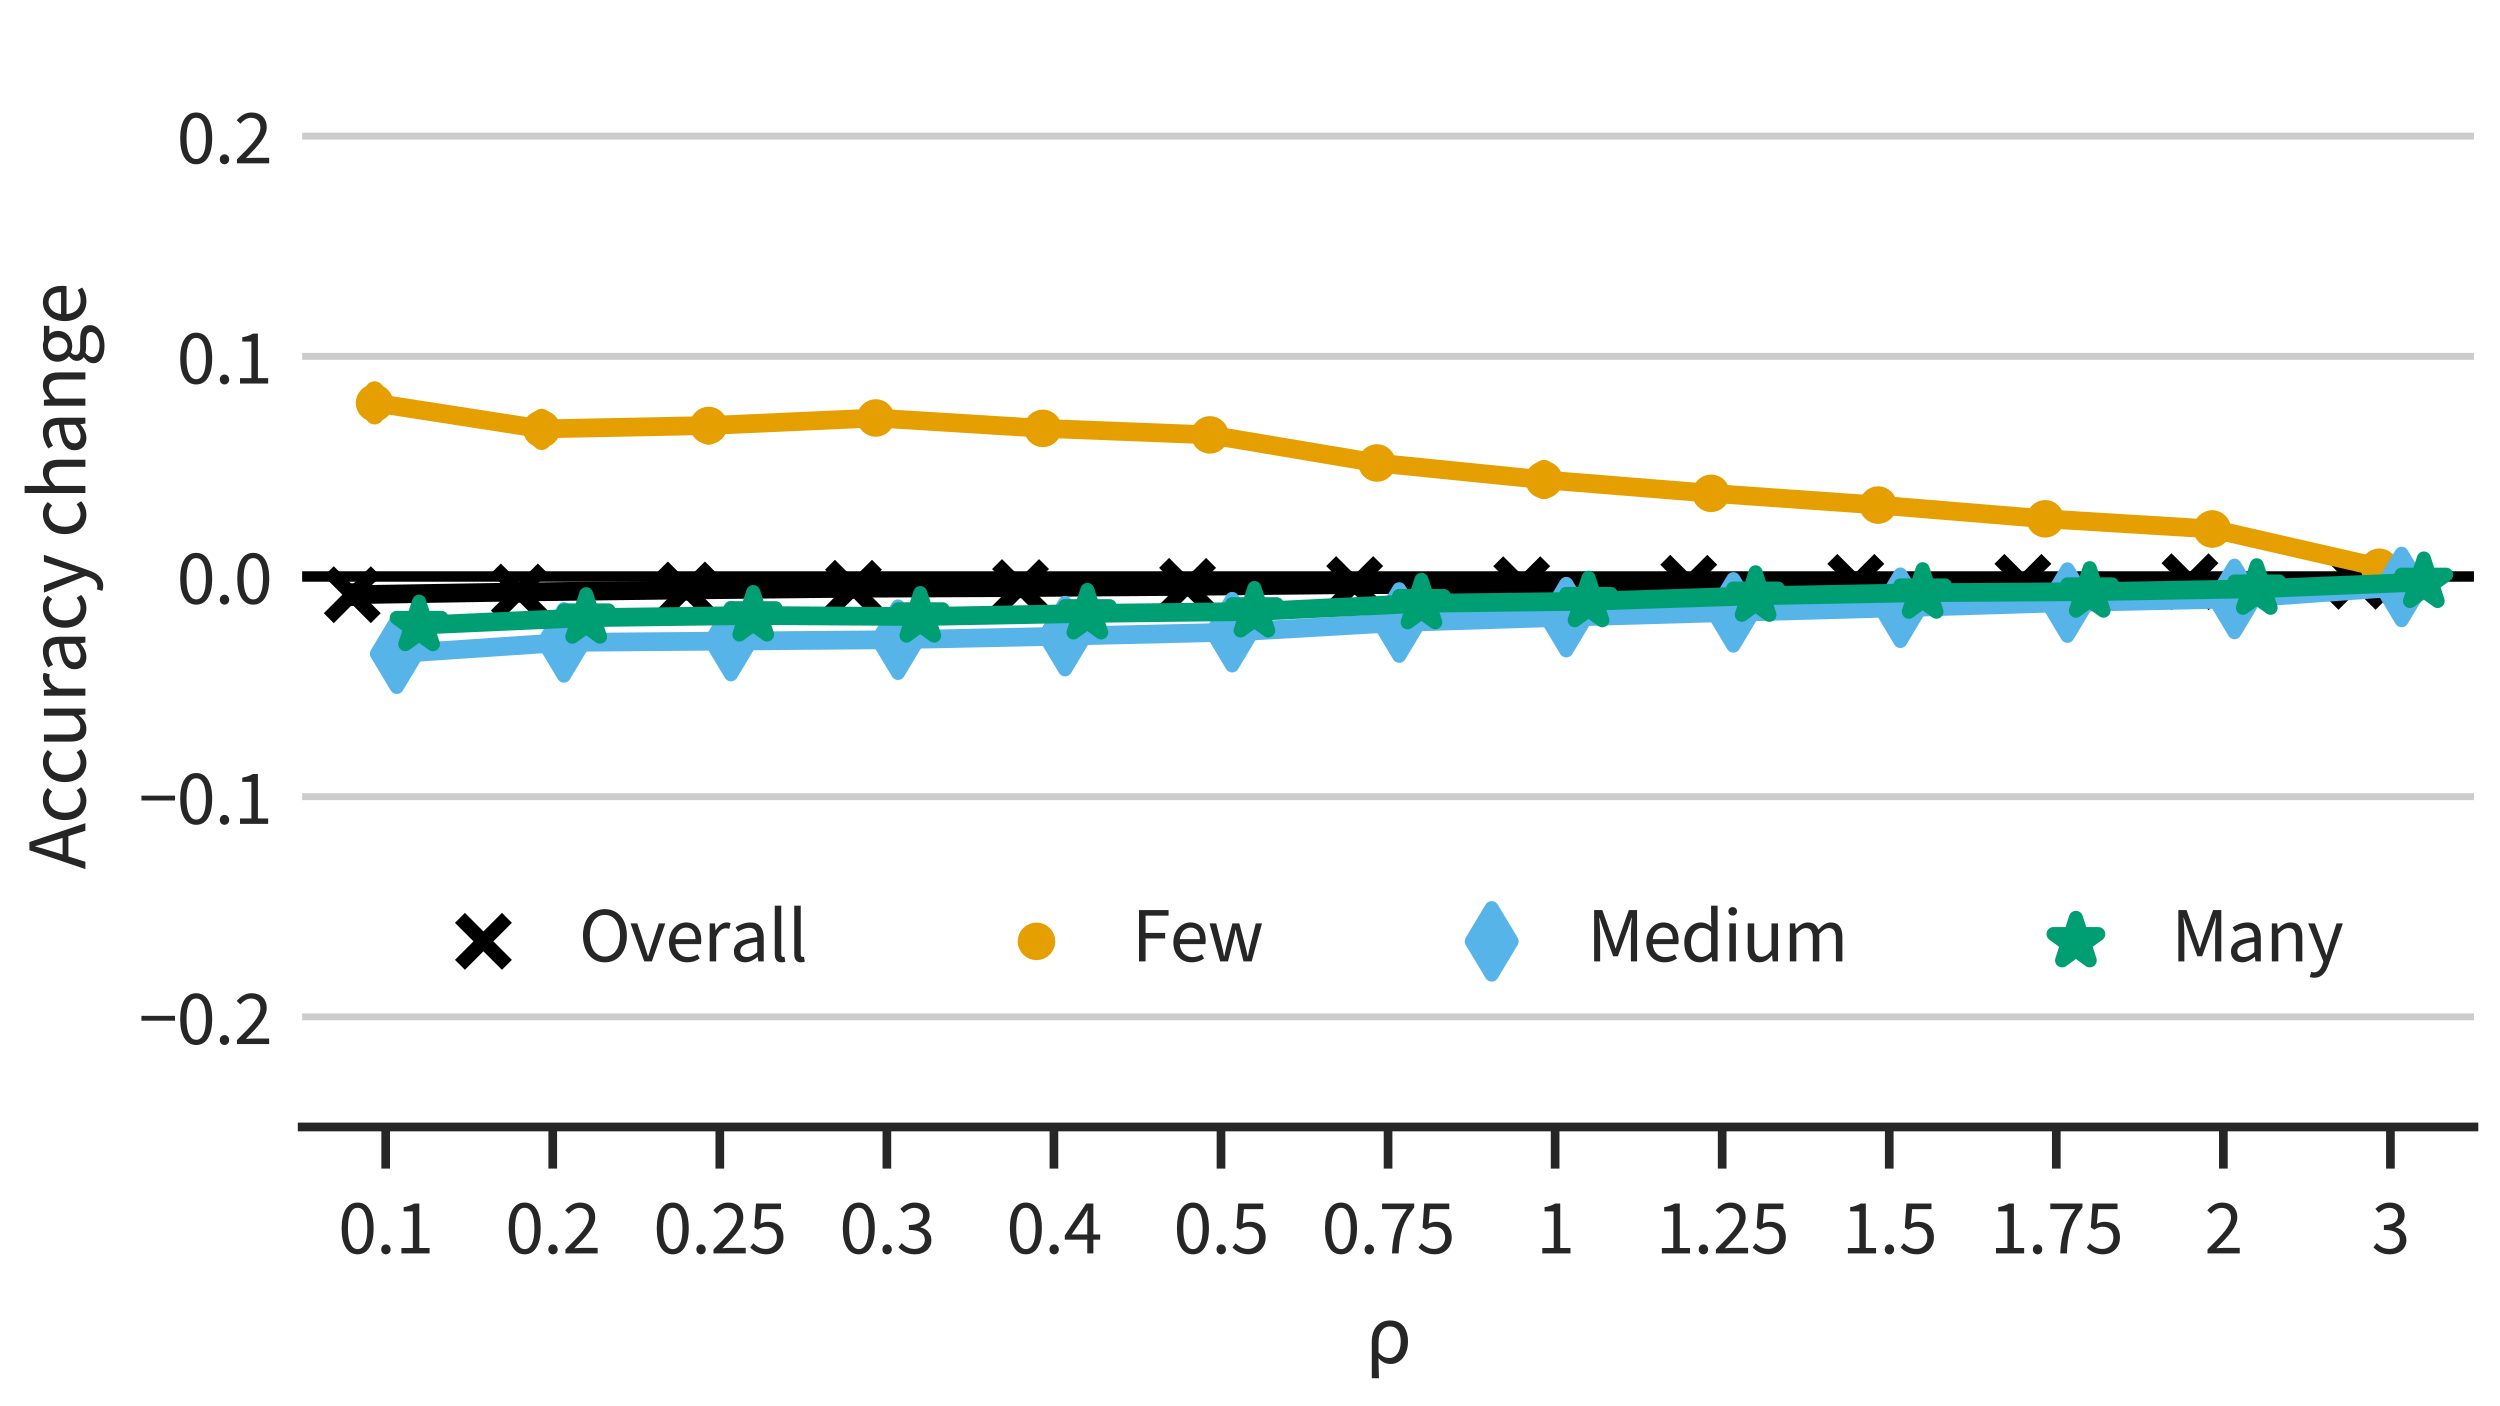 <?xml version="1.0" encoding="utf-8" standalone="no"?>
<!DOCTYPE svg PUBLIC "-//W3C//DTD SVG 1.1//EN"
  "http://www.w3.org/Graphics/SVG/1.1/DTD/svg11.dtd">
<svg xmlns:xlink="http://www.w3.org/1999/xlink" width="288pt" height="162pt" viewBox="0 0 288 162" xmlns="http://www.w3.org/2000/svg" version="1.1">
 <defs>
  <style type="text/css">*{stroke-linejoin: round; stroke-linecap: butt}</style>
 </defs>
 <g id="figure_1">
  <g id="patch_1">
   <path d="M 0 162
L 288 162
L 288 0
L 0 0
z
" style="fill: #ffffff"/>
  </g>
  <g id="axes_1">
   <g id="patch_2">
    <path d="M 34.808 129.826
L 285 129.826
L 285 3
L 34.808 3
z
" style="fill: #ffffff"/>
   </g>
   <g id="matplotlib.axis_1">
    <g id="xtick_1">
     <g id="line2d_1">
      <defs>
       <path id="mb8596f6234" d="M 0 0
L 0 4.8
" style="stroke: #262626"/>
      </defs>
      <g>
       <use xlink:href="#mb8596f6234" x="44.431" y="129.826" style="fill: #262626; stroke: #262626"/>
      </g>
     </g>
     <g id="text_1">
      <!-- 0.1 -->
      <g style="fill: #262626" transform="translate(38.957 144.392) scale(0.088 -0.088)">
       <defs>
        <path id="SourceSansPro-Regular-30" d="M 1594 -77
C 2406 -77 2899 685 2899 2054
C 2899 3424 2406 4160 1594 4160
C 774 4160 282 3424 282 2054
C 282 685 774 -77 1594 -77
z
M 1594 352
C 1120 352 800 858 800 2054
C 800 3251 1120 3731 1594 3731
C 2067 3731 2387 3251 2387 2054
C 2387 858 2067 352 1594 352
z
" transform="scale(0.016)"/>
        <path id="SourceSansPro-Regular-2e" d="M 800 -77
C 1011 -77 1184 90 1184 326
C 1184 570 1011 736 800 736
C 589 736 416 570 416 326
C 416 90 589 -77 800 -77
z
" transform="scale(0.016)"/>
        <path id="SourceSansPro-Regular-31" d="M 506 0
L 2810 0
L 2810 442
L 1971 442
L 1971 4083
L 1562 4083
C 1338 3949 1069 3846 691 3782
L 691 3437
L 1440 3437
L 1440 442
L 506 442
L 506 0
z
" transform="scale(0.016)"/>
       </defs>
       <use xlink:href="#SourceSansPro-Regular-30"/>
       <use xlink:href="#SourceSansPro-Regular-2e" x="49.7"/>
       <use xlink:href="#SourceSansPro-Regular-31" x="74.7"/>
      </g>
     </g>
    </g>
    <g id="xtick_2">
     <g id="line2d_2">
      <g>
       <use xlink:href="#mb8596f6234" x="63.677" y="129.826" style="fill: #262626; stroke: #262626"/>
      </g>
     </g>
     <g id="text_2">
      <!-- 0.2 -->
      <g style="fill: #262626" transform="translate(58.203 144.392) scale(0.088 -0.088)">
       <defs>
        <path id="SourceSansPro-Regular-32" d="M 256 0
L 2893 0
L 2893 454
L 1670 454
C 1459 454 1210 442 986 422
C 1978 1434 2694 2170 2694 2963
C 2694 3680 2221 4160 1466 4160
C 941 4160 576 3910 237 3526
L 538 3238
C 768 3507 1062 3725 1402 3725
C 1920 3725 2176 3398 2176 2931
C 2176 2272 1472 1517 256 326
L 256 0
z
" transform="scale(0.016)"/>
       </defs>
       <use xlink:href="#SourceSansPro-Regular-30"/>
       <use xlink:href="#SourceSansPro-Regular-2e" x="49.7"/>
       <use xlink:href="#SourceSansPro-Regular-32" x="74.7"/>
      </g>
     </g>
    </g>
    <g id="xtick_3">
     <g id="line2d_3">
      <g>
       <use xlink:href="#mb8596f6234" x="82.922" y="129.826" style="fill: #262626; stroke: #262626"/>
      </g>
     </g>
     <g id="text_3">
      <!-- 0.25 -->
      <g style="fill: #262626" transform="translate(75.261 144.392) scale(0.088 -0.088)">
       <defs>
        <path id="SourceSansPro-Regular-35" d="M 1498 -77
C 2208 -77 2874 422 2874 1306
C 2874 2189 2304 2586 1613 2586
C 1363 2586 1178 2522 986 2419
L 1094 3622
L 2675 3622
L 2675 4083
L 627 4083
L 493 2118
L 774 1939
C 1018 2099 1190 2182 1472 2182
C 1997 2182 2336 1856 2336 1293
C 2336 723 1946 365 1446 365
C 966 365 659 589 416 832
L 160 480
C 442 198 845 -77 1498 -77
z
" transform="scale(0.016)"/>
       </defs>
       <use xlink:href="#SourceSansPro-Regular-30"/>
       <use xlink:href="#SourceSansPro-Regular-2e" x="49.7"/>
       <use xlink:href="#SourceSansPro-Regular-32" x="74.7"/>
       <use xlink:href="#SourceSansPro-Regular-35" x="124.4"/>
      </g>
     </g>
    </g>
    <g id="xtick_4">
     <g id="line2d_4">
      <g>
       <use xlink:href="#mb8596f6234" x="102.168" y="129.826" style="fill: #262626; stroke: #262626"/>
      </g>
     </g>
     <g id="text_4">
      <!-- 0.3 -->
      <g style="fill: #262626" transform="translate(96.694 144.392) scale(0.088 -0.088)">
       <defs>
        <path id="SourceSansPro-Regular-33" d="M 1510 -77
C 2259 -77 2861 365 2861 1088
C 2861 1651 2470 2010 1978 2125
L 1978 2150
C 2419 2317 2714 2630 2714 3123
C 2714 3782 2202 4160 1491 4160
C 1011 4160 634 3942 320 3648
L 602 3315
C 845 3552 1133 3725 1472 3725
C 1907 3725 2176 3475 2176 3085
C 2176 2656 1882 2323 1018 2323
L 1018 1920
C 1990 1920 2323 1594 2323 1107
C 2323 653 1971 365 1478 365
C 998 365 678 589 435 845
L 166 499
C 442 198 858 -77 1510 -77
z
" transform="scale(0.016)"/>
       </defs>
       <use xlink:href="#SourceSansPro-Regular-30"/>
       <use xlink:href="#SourceSansPro-Regular-2e" x="49.7"/>
       <use xlink:href="#SourceSansPro-Regular-33" x="74.7"/>
      </g>
     </g>
    </g>
    <g id="xtick_5">
     <g id="line2d_5">
      <g>
       <use xlink:href="#mb8596f6234" x="121.413" y="129.826" style="fill: #262626; stroke: #262626"/>
      </g>
     </g>
     <g id="text_5">
      <!-- 0.4 -->
      <g style="fill: #262626" transform="translate(115.939 144.392) scale(0.088 -0.088)">
       <defs>
        <path id="SourceSansPro-Regular-34" d="M 666 1549
L 1619 2938
C 1734 3142 1850 3322 1952 3514
L 1978 3514
C 1965 3296 1946 2944 1946 2733
L 1946 1549
L 666 1549
z
M 1946 0
L 2445 0
L 2445 1126
L 3002 1126
L 3002 1549
L 2445 1549
L 2445 4083
L 1856 4083
L 109 1478
L 109 1126
L 1946 1126
L 1946 0
z
" transform="scale(0.016)"/>
       </defs>
       <use xlink:href="#SourceSansPro-Regular-30"/>
       <use xlink:href="#SourceSansPro-Regular-2e" x="49.7"/>
       <use xlink:href="#SourceSansPro-Regular-34" x="74.7"/>
      </g>
     </g>
    </g>
    <g id="xtick_6">
     <g id="line2d_6">
      <g>
       <use xlink:href="#mb8596f6234" x="140.659" y="129.826" style="fill: #262626; stroke: #262626"/>
      </g>
     </g>
     <g id="text_6">
      <!-- 0.5 -->
      <g style="fill: #262626" transform="translate(135.185 144.392) scale(0.088 -0.088)">
       <use xlink:href="#SourceSansPro-Regular-30"/>
       <use xlink:href="#SourceSansPro-Regular-2e" x="49.7"/>
       <use xlink:href="#SourceSansPro-Regular-35" x="74.7"/>
      </g>
     </g>
    </g>
    <g id="xtick_7">
     <g id="line2d_7">
      <g>
       <use xlink:href="#mb8596f6234" x="159.904" y="129.826" style="fill: #262626; stroke: #262626"/>
      </g>
     </g>
     <g id="text_7">
      <!-- 0.75 -->
      <g style="fill: #262626" transform="translate(152.243 144.392) scale(0.088 -0.088)">
       <defs>
        <path id="SourceSansPro-Regular-37" d="M 1094 0
L 1638 0
C 1709 1594 1933 2515 2912 3757
L 2912 4083
L 282 4083
L 282 3622
L 2317 3622
C 1491 2496 1165 1536 1094 0
z
" transform="scale(0.016)"/>
       </defs>
       <use xlink:href="#SourceSansPro-Regular-30"/>
       <use xlink:href="#SourceSansPro-Regular-2e" x="49.7"/>
       <use xlink:href="#SourceSansPro-Regular-37" x="74.7"/>
       <use xlink:href="#SourceSansPro-Regular-35" x="124.4"/>
      </g>
     </g>
    </g>
    <g id="xtick_8">
     <g id="line2d_8">
      <g>
       <use xlink:href="#mb8596f6234" x="179.15" y="129.826" style="fill: #262626; stroke: #262626"/>
      </g>
     </g>
     <g id="text_8">
      <!-- 1 -->
      <g style="fill: #262626" transform="translate(176.963 144.392) scale(0.088 -0.088)">
       <use xlink:href="#SourceSansPro-Regular-31"/>
      </g>
     </g>
    </g>
    <g id="xtick_9">
     <g id="line2d_9">
      <g>
       <use xlink:href="#mb8596f6234" x="198.395" y="129.826" style="fill: #262626; stroke: #262626"/>
      </g>
     </g>
     <g id="text_9">
      <!-- 1.25 -->
      <g style="fill: #262626" transform="translate(190.734 144.392) scale(0.088 -0.088)">
       <use xlink:href="#SourceSansPro-Regular-31"/>
       <use xlink:href="#SourceSansPro-Regular-2e" x="49.7"/>
       <use xlink:href="#SourceSansPro-Regular-32" x="74.7"/>
       <use xlink:href="#SourceSansPro-Regular-35" x="124.4"/>
      </g>
     </g>
    </g>
    <g id="xtick_10">
     <g id="line2d_10">
      <g>
       <use xlink:href="#mb8596f6234" x="217.641" y="129.826" style="fill: #262626; stroke: #262626"/>
      </g>
     </g>
     <g id="text_10">
      <!-- 1.5 -->
      <g style="fill: #262626" transform="translate(212.167 144.392) scale(0.088 -0.088)">
       <use xlink:href="#SourceSansPro-Regular-31"/>
       <use xlink:href="#SourceSansPro-Regular-2e" x="49.7"/>
       <use xlink:href="#SourceSansPro-Regular-35" x="74.7"/>
      </g>
     </g>
    </g>
    <g id="xtick_11">
     <g id="line2d_11">
      <g>
       <use xlink:href="#mb8596f6234" x="236.886" y="129.826" style="fill: #262626; stroke: #262626"/>
      </g>
     </g>
     <g id="text_11">
      <!-- 1.75 -->
      <g style="fill: #262626" transform="translate(229.225 144.392) scale(0.088 -0.088)">
       <use xlink:href="#SourceSansPro-Regular-31"/>
       <use xlink:href="#SourceSansPro-Regular-2e" x="49.7"/>
       <use xlink:href="#SourceSansPro-Regular-37" x="74.7"/>
       <use xlink:href="#SourceSansPro-Regular-35" x="124.4"/>
      </g>
     </g>
    </g>
    <g id="xtick_12">
     <g id="line2d_12">
      <g>
       <use xlink:href="#mb8596f6234" x="256.132" y="129.826" style="fill: #262626; stroke: #262626"/>
      </g>
     </g>
     <g id="text_12">
      <!-- 2 -->
      <g style="fill: #262626" transform="translate(253.945 144.392) scale(0.088 -0.088)">
       <use xlink:href="#SourceSansPro-Regular-32"/>
      </g>
     </g>
    </g>
    <g id="xtick_13">
     <g id="line2d_13">
      <g>
       <use xlink:href="#mb8596f6234" x="275.377" y="129.826" style="fill: #262626; stroke: #262626"/>
      </g>
     </g>
     <g id="text_13">
      <!-- 3 -->
      <g style="fill: #262626" transform="translate(273.19 144.392) scale(0.088 -0.088)">
       <use xlink:href="#SourceSansPro-Regular-33"/>
      </g>
     </g>
    </g>
    <g id="text_14">
     <!-- $\rho$ -->
     <g style="fill: #262626" transform="translate(157.264 157.032) scale(0.096 -0.096)">
      <defs>
       <path id="SourceSansPro-Regular-3c1" d="M 499 -1146
L 1037 -1146
C 1024 -595 1018 -192 998 365
C 1280 32 1600 -77 1933 -77
C 2586 -77 3213 544 3213 1600
C 3213 2586 2739 3187 1869 3187
C 1114 3187 499 2669 499 1587
L 499 -1146
z
M 1837 371
C 1574 371 1293 442 1005 787
L 1005 1581
C 1005 2355 1395 2739 1850 2739
C 2426 2739 2669 2285 2669 1600
C 2669 832 2298 371 1837 371
z
" transform="scale(0.016)"/>
      </defs>
      <use xlink:href="#SourceSansPro-Regular-3c1" transform="translate(0 0.203)"/>
     </g>
    </g>
   </g>
   <g id="matplotlib.axis_2">
    <g id="ytick_1">
     <g id="line2d_14">
      <path d="M 34.808 117.144
L 285 117.144
" clip-path="url(#pfaa68d47f7)" style="fill: none; stroke: #cccccc; stroke-width: 0.8; stroke-linecap: round"/>
     </g>
     <g id="line2d_15"/>
     <g id="text_15">
      <!-- −0.2 -->
      <g style="fill: #262626" transform="translate(15.987 120.277) scale(0.088 -0.088)">
       <defs>
        <path id="SourceSansPro-Regular-2212" d="M 218 1914
L 2963 1914
L 2963 2310
L 218 2310
L 218 1914
z
" transform="scale(0.016)"/>
       </defs>
       <use xlink:href="#SourceSansPro-Regular-2212"/>
       <use xlink:href="#SourceSansPro-Regular-30" x="49.7"/>
       <use xlink:href="#SourceSansPro-Regular-2e" x="99.4"/>
       <use xlink:href="#SourceSansPro-Regular-32" x="124.4"/>
      </g>
     </g>
    </g>
    <g id="ytick_2">
     <g id="line2d_16">
      <path d="M 34.808 91.779
L 285 91.779
" clip-path="url(#pfaa68d47f7)" style="fill: none; stroke: #cccccc; stroke-width: 0.8; stroke-linecap: round"/>
     </g>
     <g id="line2d_17"/>
     <g id="text_16">
      <!-- −0.1 -->
      <g style="fill: #262626" transform="translate(15.987 94.911) scale(0.088 -0.088)">
       <use xlink:href="#SourceSansPro-Regular-2212"/>
       <use xlink:href="#SourceSansPro-Regular-30" x="49.7"/>
       <use xlink:href="#SourceSansPro-Regular-2e" x="99.4"/>
       <use xlink:href="#SourceSansPro-Regular-31" x="124.4"/>
      </g>
     </g>
    </g>
    <g id="ytick_3">
     <g id="line2d_18">
      <path d="M 34.808 66.413
L 285 66.413
" clip-path="url(#pfaa68d47f7)" style="fill: none; stroke: #cccccc; stroke-width: 0.8; stroke-linecap: round"/>
     </g>
     <g id="line2d_19"/>
     <g id="text_17">
      <!-- 0.0 -->
      <g style="fill: #262626" transform="translate(20.361 69.546) scale(0.088 -0.088)">
       <use xlink:href="#SourceSansPro-Regular-30"/>
       <use xlink:href="#SourceSansPro-Regular-2e" x="49.7"/>
       <use xlink:href="#SourceSansPro-Regular-30" x="74.7"/>
      </g>
     </g>
    </g>
    <g id="ytick_4">
     <g id="line2d_20">
      <path d="M 34.808 41.048
L 285 41.048
" clip-path="url(#pfaa68d47f7)" style="fill: none; stroke: #cccccc; stroke-width: 0.8; stroke-linecap: round"/>
     </g>
     <g id="line2d_21"/>
     <g id="text_18">
      <!-- 0.1 -->
      <g style="fill: #262626" transform="translate(20.361 44.181) scale(0.088 -0.088)">
       <use xlink:href="#SourceSansPro-Regular-30"/>
       <use xlink:href="#SourceSansPro-Regular-2e" x="49.7"/>
       <use xlink:href="#SourceSansPro-Regular-31" x="74.7"/>
      </g>
     </g>
    </g>
    <g id="ytick_5">
     <g id="line2d_22">
      <path d="M 34.808 15.683
L 285 15.683
" clip-path="url(#pfaa68d47f7)" style="fill: none; stroke: #cccccc; stroke-width: 0.8; stroke-linecap: round"/>
     </g>
     <g id="line2d_23"/>
     <g id="text_19">
      <!-- 0.2 -->
      <g style="fill: #262626" transform="translate(20.361 18.816) scale(0.088 -0.088)">
       <use xlink:href="#SourceSansPro-Regular-30"/>
       <use xlink:href="#SourceSansPro-Regular-2e" x="49.7"/>
       <use xlink:href="#SourceSansPro-Regular-32" x="74.7"/>
      </g>
     </g>
    </g>
    <g id="text_20">
     <!-- Accuracy change -->
     <g style="fill: #262626" transform="translate(9.836 100.148) rotate(-90) scale(0.096 -0.096)">
      <defs>
       <path id="SourceSansPro-Regular-41" d="M 1306 2342
C 1453 2810 1587 3270 1715 3757
L 1741 3757
C 1875 3270 2010 2810 2163 2342
L 2362 1709
L 1107 1709
L 1306 2342
z
M 19 0
L 563 0
L 966 1274
L 2496 1274
L 2893 0
L 3462 0
L 2048 4198
L 1434 4198
L 19 0
z
" transform="scale(0.016)"/>
       <path id="SourceSansPro-Regular-63" d="M 1754 -77
C 2125 -77 2477 64 2758 320
L 2528 659
C 2342 493 2086 365 1798 365
C 1229 365 845 838 845 1549
C 845 2266 1254 2746 1818 2746
C 2067 2746 2266 2650 2438 2490
L 2701 2822
C 2483 3027 2202 3187 1792 3187
C 992 3187 294 2592 294 1549
C 294 518 928 -77 1754 -77
z
" transform="scale(0.016)"/>
       <path id="SourceSansPro-Regular-75" d="M 1434 -77
C 1862 -77 2170 147 2458 486
L 2477 486
L 2522 0
L 2957 0
L 2957 3110
L 2426 3110
L 2426 909
C 2138 544 1914 384 1600 384
C 1190 384 1011 634 1011 1210
L 1011 3110
L 480 3110
L 480 1139
C 480 346 774 -77 1434 -77
z
" transform="scale(0.016)"/>
       <path id="SourceSansPro-Regular-72" d="M 525 0
L 1056 0
L 1056 1997
C 1267 2522 1581 2707 1843 2707
C 1965 2707 2035 2694 2125 2669
L 2240 3123
C 2144 3168 2048 3187 1907 3187
C 1562 3187 1242 2938 1024 2547
L 1005 2547
L 960 3110
L 525 3110
L 525 0
z
" transform="scale(0.016)"/>
       <path id="SourceSansPro-Regular-61" d="M 1242 -77
C 1632 -77 1971 122 2266 371
L 2285 371
L 2336 0
L 2771 0
L 2771 1914
C 2771 2682 2445 3187 1690 3187
C 1190 3187 755 2976 467 2784
L 672 2426
C 915 2586 1242 2746 1600 2746
C 2106 2746 2234 2368 2240 1978
C 909 1830 333 1498 333 806
C 333 243 723 -77 1242 -77
z
M 1389 358
C 1088 358 851 493 851 838
C 851 1242 1190 1478 2240 1600
L 2240 755
C 1939 493 1690 358 1389 358
z
" transform="scale(0.016)"/>
       <path id="SourceSansPro-Regular-79" d="M 582 -1338
C 1203 -1338 1530 -870 1747 -256
L 2918 3110
L 2400 3110
L 1843 1395
C 1760 1120 1670 800 1587 518
L 1562 518
C 1459 806 1357 1126 1254 1395
L 627 3110
L 77 3110
L 1325 -6
L 1254 -237
C 1126 -621 902 -896 557 -896
C 480 -896 403 -883 326 -858
L 211 -1274
C 314 -1312 435 -1338 582 -1338
z
" transform="scale(0.016)"/>
       <path id="SourceSansPro-Regular-20" transform="scale(0.016)"/>
       <path id="SourceSansPro-Regular-68" d="M 525 0
L 1056 0
L 1056 2253
C 1363 2566 1587 2726 1901 2726
C 2310 2726 2490 2483 2490 1901
L 2490 0
L 3021 0
L 3021 1971
C 3021 2765 2726 3187 2067 3187
C 1638 3187 1325 2957 1037 2675
L 1056 3315
L 1056 4557
L 525 4557
L 525 0
z
" transform="scale(0.016)"/>
       <path id="SourceSansPro-Regular-6e" d="M 525 0
L 1056 0
L 1056 2253
C 1363 2566 1587 2726 1901 2726
C 2310 2726 2490 2483 2490 1901
L 2490 0
L 3021 0
L 3021 1971
C 3021 2765 2726 3187 2067 3187
C 1638 3187 1318 2957 1024 2662
L 1005 2662
L 960 3110
L 525 3110
L 525 0
z
" transform="scale(0.016)"/>
       <path id="SourceSansPro-Regular-67" d="M 1574 -1434
C 2541 -1434 3149 -934 3149 -352
C 3149 160 2784 390 2061 390
L 1459 390
C 1043 390 915 531 915 723
C 915 896 998 998 1114 1094
C 1254 1024 1421 986 1574 986
C 2208 986 2714 1402 2714 2067
C 2714 2330 2611 2560 2464 2701
L 3098 2701
L 3098 3110
L 2016 3110
C 1901 3155 1747 3187 1574 3187
C 941 3187 403 2758 403 2080
C 403 1709 602 1408 806 1242
L 806 1216
C 646 1107 467 902 467 640
C 467 397 589 230 742 134
L 742 109
C 461 -83 288 -333 288 -595
C 288 -1133 813 -1434 1574 -1434
z
M 1574 1344
C 1216 1344 915 1626 915 2080
C 915 2534 1210 2803 1574 2803
C 1939 2803 2234 2528 2234 2080
C 2234 1626 1933 1344 1574 1344
z
M 1651 -1062
C 1088 -1062 749 -858 749 -525
C 749 -346 845 -160 1069 0
C 1203 -38 1350 -51 1472 -51
L 2003 -51
C 2413 -51 2630 -147 2630 -435
C 2630 -755 2240 -1062 1651 -1062
z
" transform="scale(0.016)"/>
       <path id="SourceSansPro-Regular-65" d="M 1779 -77
C 2208 -77 2541 51 2810 243
L 2624 582
C 2406 435 2144 352 1843 352
C 1254 352 864 774 819 1414
L 2912 1414
C 2931 1517 2938 1613 2938 1728
C 2938 2624 2483 3187 1690 3187
C 979 3187 294 2566 294 1555
C 294 525 947 -77 1779 -77
z
M 819 1824
C 883 2419 1267 2765 1702 2765
C 2176 2765 2464 2438 2464 1824
L 819 1824
z
" transform="scale(0.016)"/>
      </defs>
      <use xlink:href="#SourceSansPro-Regular-41"/>
      <use xlink:href="#SourceSansPro-Regular-63" x="54.4"/>
      <use xlink:href="#SourceSansPro-Regular-63" x="100"/>
      <use xlink:href="#SourceSansPro-Regular-75" x="145.6"/>
      <use xlink:href="#SourceSansPro-Regular-72" x="200"/>
      <use xlink:href="#SourceSansPro-Regular-61" x="234.8"/>
      <use xlink:href="#SourceSansPro-Regular-63" x="285.2"/>
      <use xlink:href="#SourceSansPro-Regular-79" x="330.8"/>
      <use xlink:href="#SourceSansPro-Regular-20" x="377.6"/>
      <use xlink:href="#SourceSansPro-Regular-63" x="397.6"/>
      <use xlink:href="#SourceSansPro-Regular-68" x="443.2"/>
      <use xlink:href="#SourceSansPro-Regular-61" x="497.6"/>
      <use xlink:href="#SourceSansPro-Regular-6e" x="548"/>
      <use xlink:href="#SourceSansPro-Regular-67" x="602.7"/>
      <use xlink:href="#SourceSansPro-Regular-65" x="653.2"/>
     </g>
    </g>
   </g>
   <g id="line2d_24">
    <path d="M 40.582 68.509
L 59.828 68.198
L 79.073 67.964
L 98.318 67.768
L 117.564 67.689
L 136.809 67.55
L 156.055 67.344
L 175.3 67.361
L 194.546 67.192
L 213.791 67.089
L 233.037 67.089
L 252.282 67.01
L 271.528 66.971
" clip-path="url(#pfaa68d47f7)" style="fill: none; stroke: #000000; stroke-width: 2.16; stroke-linecap: round"/>
   </g>
   <g id="line2d_25">
    <path d="M 40.582 68.731
L 40.582 68.269
" clip-path="url(#pfaa68d47f7)" style="fill: none; stroke: #000000; stroke-width: 2.16; stroke-linecap: round"/>
   </g>
   <g id="line2d_26">
    <path d="M 59.828 68.341
L 59.828 68.062
" clip-path="url(#pfaa68d47f7)" style="fill: none; stroke: #000000; stroke-width: 2.16; stroke-linecap: round"/>
   </g>
   <g id="line2d_27">
    <path d="M 79.073 68.094
L 79.073 67.841
" clip-path="url(#pfaa68d47f7)" style="fill: none; stroke: #000000; stroke-width: 2.16; stroke-linecap: round"/>
   </g>
   <g id="line2d_28">
    <path d="M 98.318 67.888
L 98.318 67.654
" clip-path="url(#pfaa68d47f7)" style="fill: none; stroke: #000000; stroke-width: 2.16; stroke-linecap: round"/>
   </g>
   <g id="line2d_29">
    <path d="M 117.564 67.83
L 117.564 67.544
" clip-path="url(#pfaa68d47f7)" style="fill: none; stroke: #000000; stroke-width: 2.16; stroke-linecap: round"/>
   </g>
   <g id="line2d_30">
    <path d="M 136.809 67.635
L 136.809 67.472
" clip-path="url(#pfaa68d47f7)" style="fill: none; stroke: #000000; stroke-width: 2.16; stroke-linecap: round"/>
   </g>
   <g id="line2d_31">
    <path d="M 156.055 67.449
L 156.055 67.249
" clip-path="url(#pfaa68d47f7)" style="fill: none; stroke: #000000; stroke-width: 2.16; stroke-linecap: round"/>
   </g>
   <g id="line2d_32">
    <path d="M 175.3 67.531
L 175.3 67.17
" clip-path="url(#pfaa68d47f7)" style="fill: none; stroke: #000000; stroke-width: 2.16; stroke-linecap: round"/>
   </g>
   <g id="line2d_33">
    <path d="M 194.546 67.307
L 194.546 67.067
" clip-path="url(#pfaa68d47f7)" style="fill: none; stroke: #000000; stroke-width: 2.16; stroke-linecap: round"/>
   </g>
   <g id="line2d_34">
    <path d="M 213.791 67.238
L 213.791 66.941
" clip-path="url(#pfaa68d47f7)" style="fill: none; stroke: #000000; stroke-width: 2.16; stroke-linecap: round"/>
   </g>
   <g id="line2d_35">
    <path d="M 233.037 67.2
L 233.037 66.978
" clip-path="url(#pfaa68d47f7)" style="fill: none; stroke: #000000; stroke-width: 2.16; stroke-linecap: round"/>
   </g>
   <g id="line2d_36">
    <path d="M 252.282 67.139
L 252.282 66.878
" clip-path="url(#pfaa68d47f7)" style="fill: none; stroke: #000000; stroke-width: 2.16; stroke-linecap: round"/>
   </g>
   <g id="line2d_37">
    <path d="M 271.528 67.086
L 271.528 66.853
" clip-path="url(#pfaa68d47f7)" style="fill: none; stroke: #000000; stroke-width: 2.16; stroke-linecap: round"/>
   </g>
   <g id="PathCollection_1">
    <defs>
     <path id="mf996d354ad" d="M -2.707 2.707
L 2.707 -2.707
M -2.707 -2.707
L 2.707 2.707
" style="stroke: #000000; stroke-width: 1.62"/>
    </defs>
    <g clip-path="url(#pfaa68d47f7)">
     <use xlink:href="#mf996d354ad" x="40.582" y="68.509" style="stroke: #000000; stroke-width: 1.62"/>
     <use xlink:href="#mf996d354ad" x="59.828" y="68.198" style="stroke: #000000; stroke-width: 1.62"/>
     <use xlink:href="#mf996d354ad" x="79.073" y="67.964" style="stroke: #000000; stroke-width: 1.62"/>
     <use xlink:href="#mf996d354ad" x="98.318" y="67.768" style="stroke: #000000; stroke-width: 1.62"/>
     <use xlink:href="#mf996d354ad" x="117.564" y="67.689" style="stroke: #000000; stroke-width: 1.62"/>
     <use xlink:href="#mf996d354ad" x="136.809" y="67.55" style="stroke: #000000; stroke-width: 1.62"/>
     <use xlink:href="#mf996d354ad" x="156.055" y="67.344" style="stroke: #000000; stroke-width: 1.62"/>
     <use xlink:href="#mf996d354ad" x="175.3" y="67.361" style="stroke: #000000; stroke-width: 1.62"/>
     <use xlink:href="#mf996d354ad" x="194.546" y="67.192" style="stroke: #000000; stroke-width: 1.62"/>
     <use xlink:href="#mf996d354ad" x="213.791" y="67.089" style="stroke: #000000; stroke-width: 1.62"/>
     <use xlink:href="#mf996d354ad" x="233.037" y="67.089" style="stroke: #000000; stroke-width: 1.62"/>
     <use xlink:href="#mf996d354ad" x="252.282" y="67.01" style="stroke: #000000; stroke-width: 1.62"/>
     <use xlink:href="#mf996d354ad" x="271.528" y="66.971" style="stroke: #000000; stroke-width: 1.62"/>
    </g>
   </g>
   <g id="line2d_38">
    <path d="M 34.808 66.413
L 285 66.413
" clip-path="url(#pfaa68d47f7)" style="fill: none; stroke: #000000; stroke-width: 1.2; stroke-linecap: round"/>
   </g>
   <g id="line2d_39">
    <path d="M 43.148 46.421
L 62.394 49.411
L 81.639 49.018
L 100.885 48.154
L 120.13 49.347
L 139.376 50.101
L 158.621 53.338
L 177.867 55.274
L 197.112 56.832
L 216.358 58.182
L 235.603 59.768
L 254.848 60.944
L 274.094 65.345
" clip-path="url(#pfaa68d47f7)" style="fill: none; stroke: #e69f00; stroke-width: 2.16; stroke-linecap: round"/>
   </g>
   <g id="line2d_40">
    <path d="M 43.148 47.818
L 43.148 45.003
" clip-path="url(#pfaa68d47f7)" style="fill: none; stroke: #e69f00; stroke-width: 2.16; stroke-linecap: round"/>
   </g>
   <g id="line2d_41">
    <path d="M 62.394 50.759
L 62.394 48.175
" clip-path="url(#pfaa68d47f7)" style="fill: none; stroke: #e69f00; stroke-width: 2.16; stroke-linecap: round"/>
   </g>
   <g id="line2d_42">
    <path d="M 81.639 50.158
L 81.639 48.104
" clip-path="url(#pfaa68d47f7)" style="fill: none; stroke: #e69f00; stroke-width: 2.16; stroke-linecap: round"/>
   </g>
   <g id="line2d_43">
    <path d="M 100.885 48.865
L 100.885 47.411
" clip-path="url(#pfaa68d47f7)" style="fill: none; stroke: #e69f00; stroke-width: 2.16; stroke-linecap: round"/>
   </g>
   <g id="line2d_44">
    <path d="M 120.13 50.287
L 120.13 48.293
" clip-path="url(#pfaa68d47f7)" style="fill: none; stroke: #e69f00; stroke-width: 2.16; stroke-linecap: round"/>
   </g>
   <g id="line2d_45">
    <path d="M 139.376 50.898
L 139.376 49.372
" clip-path="url(#pfaa68d47f7)" style="fill: none; stroke: #e69f00; stroke-width: 2.16; stroke-linecap: round"/>
   </g>
   <g id="line2d_46">
    <path d="M 158.621 53.845
L 158.621 52.805
" clip-path="url(#pfaa68d47f7)" style="fill: none; stroke: #e69f00; stroke-width: 2.16; stroke-linecap: round"/>
   </g>
   <g id="line2d_47">
    <path d="M 177.867 56.428
L 177.867 54.056
" clip-path="url(#pfaa68d47f7)" style="fill: none; stroke: #e69f00; stroke-width: 2.16; stroke-linecap: round"/>
   </g>
   <g id="line2d_48">
    <path d="M 197.112 57.15
L 197.112 56.471
" clip-path="url(#pfaa68d47f7)" style="fill: none; stroke: #e69f00; stroke-width: 2.16; stroke-linecap: round"/>
   </g>
   <g id="line2d_49">
    <path d="M 216.358 59.24
L 216.358 57.242
" clip-path="url(#pfaa68d47f7)" style="fill: none; stroke: #e69f00; stroke-width: 2.16; stroke-linecap: round"/>
   </g>
   <g id="line2d_50">
    <path d="M 235.603 60.647
L 235.603 58.907
" clip-path="url(#pfaa68d47f7)" style="fill: none; stroke: #e69f00; stroke-width: 2.16; stroke-linecap: round"/>
   </g>
   <g id="line2d_51">
    <path d="M 254.848 61.995
L 254.848 59.882
" clip-path="url(#pfaa68d47f7)" style="fill: none; stroke: #e69f00; stroke-width: 2.16; stroke-linecap: round"/>
   </g>
   <g id="line2d_52">
    <path d="M 274.094 66.228
L 274.094 64.516
" clip-path="url(#pfaa68d47f7)" style="fill: none; stroke: #e69f00; stroke-width: 2.16; stroke-linecap: round"/>
   </g>
   <g id="PathCollection_2">
    <defs>
     <path id="mfe97b22c38" d="M 0 1.354
C 0.359 1.354 0.703 1.211 0.957 0.957
C 1.211 0.703 1.354 0.359 1.354 0
C 1.354 -0.359 1.211 -0.703 0.957 -0.957
C 0.703 -1.211 0.359 -1.354 0 -1.354
C -0.359 -1.354 -0.703 -1.211 -0.957 -0.957
C -1.211 -0.703 -1.354 -0.359 -1.354 0
C -1.354 0.359 -1.211 0.703 -0.957 0.957
C -0.703 1.211 -0.359 1.354 0 1.354
z
" style="stroke: #e69f00; stroke-width: 1.62"/>
    </defs>
    <g clip-path="url(#pfaa68d47f7)">
     <use xlink:href="#mfe97b22c38" x="43.148" y="46.421" style="fill: #e69f00; stroke: #e69f00; stroke-width: 1.62"/>
     <use xlink:href="#mfe97b22c38" x="62.394" y="49.411" style="fill: #e69f00; stroke: #e69f00; stroke-width: 1.62"/>
     <use xlink:href="#mfe97b22c38" x="81.639" y="49.018" style="fill: #e69f00; stroke: #e69f00; stroke-width: 1.62"/>
     <use xlink:href="#mfe97b22c38" x="100.885" y="48.154" style="fill: #e69f00; stroke: #e69f00; stroke-width: 1.62"/>
     <use xlink:href="#mfe97b22c38" x="120.13" y="49.347" style="fill: #e69f00; stroke: #e69f00; stroke-width: 1.62"/>
     <use xlink:href="#mfe97b22c38" x="139.376" y="50.101" style="fill: #e69f00; stroke: #e69f00; stroke-width: 1.62"/>
     <use xlink:href="#mfe97b22c38" x="158.621" y="53.338" style="fill: #e69f00; stroke: #e69f00; stroke-width: 1.62"/>
     <use xlink:href="#mfe97b22c38" x="177.867" y="55.274" style="fill: #e69f00; stroke: #e69f00; stroke-width: 1.62"/>
     <use xlink:href="#mfe97b22c38" x="197.112" y="56.832" style="fill: #e69f00; stroke: #e69f00; stroke-width: 1.62"/>
     <use xlink:href="#mfe97b22c38" x="216.358" y="58.182" style="fill: #e69f00; stroke: #e69f00; stroke-width: 1.62"/>
     <use xlink:href="#mfe97b22c38" x="235.603" y="59.768" style="fill: #e69f00; stroke: #e69f00; stroke-width: 1.62"/>
     <use xlink:href="#mfe97b22c38" x="254.848" y="60.944" style="fill: #e69f00; stroke: #e69f00; stroke-width: 1.62"/>
     <use xlink:href="#mfe97b22c38" x="274.094" y="65.345" style="fill: #e69f00; stroke: #e69f00; stroke-width: 1.62"/>
    </g>
   </g>
   <g id="patch_3">
    <path d="M 34.808 129.826
L 285 129.826
" style="fill: none; stroke: #262626; stroke-linejoin: miter; stroke-linecap: square"/>
   </g>
   <g id="line2d_53">
    <path d="M 45.714 75.308
L 64.96 74.003
L 84.205 73.85
L 103.451 73.691
L 122.696 73.285
L 141.942 72.825
L 161.187 71.714
L 180.433 71.096
L 199.678 70.545
L 218.924 70.011
L 238.169 69.42
L 257.415 68.997
L 276.66 67.619
" clip-path="url(#pfaa68d47f7)" style="fill: none; stroke: #56b4e9; stroke-width: 2.16; stroke-linecap: round"/>
   </g>
   <g id="line2d_54">
    <path d="M 45.714 75.666
L 45.714 74.958
" clip-path="url(#pfaa68d47f7)" style="fill: none; stroke: #56b4e9; stroke-width: 2.16; stroke-linecap: round"/>
   </g>
   <g id="line2d_55">
    <path d="M 64.96 74.407
L 64.96 73.573
" clip-path="url(#pfaa68d47f7)" style="fill: none; stroke: #56b4e9; stroke-width: 2.16; stroke-linecap: round"/>
   </g>
   <g id="line2d_56">
    <path d="M 84.205 74.112
L 84.205 73.57
" clip-path="url(#pfaa68d47f7)" style="fill: none; stroke: #56b4e9; stroke-width: 2.16; stroke-linecap: round"/>
   </g>
   <g id="line2d_57">
    <path d="M 103.451 73.948
L 103.451 73.444
" clip-path="url(#pfaa68d47f7)" style="fill: none; stroke: #56b4e9; stroke-width: 2.16; stroke-linecap: round"/>
   </g>
   <g id="line2d_58">
    <path d="M 122.696 73.621
L 122.696 72.991
" clip-path="url(#pfaa68d47f7)" style="fill: none; stroke: #56b4e9; stroke-width: 2.16; stroke-linecap: round"/>
   </g>
   <g id="line2d_59">
    <path d="M 141.942 72.952
L 141.942 72.68
" clip-path="url(#pfaa68d47f7)" style="fill: none; stroke: #56b4e9; stroke-width: 2.16; stroke-linecap: round"/>
   </g>
   <g id="line2d_60">
    <path d="M 161.187 71.902
L 161.187 71.528
" clip-path="url(#pfaa68d47f7)" style="fill: none; stroke: #56b4e9; stroke-width: 2.16; stroke-linecap: round"/>
   </g>
   <g id="line2d_61">
    <path d="M 180.433 71.412
L 180.433 70.792
" clip-path="url(#pfaa68d47f7)" style="fill: none; stroke: #56b4e9; stroke-width: 2.16; stroke-linecap: round"/>
   </g>
   <g id="line2d_62">
    <path d="M 199.678 70.808
L 199.678 70.3
" clip-path="url(#pfaa68d47f7)" style="fill: none; stroke: #56b4e9; stroke-width: 2.16; stroke-linecap: round"/>
   </g>
   <g id="line2d_63">
    <path d="M 218.924 70.232
L 218.924 69.809
" clip-path="url(#pfaa68d47f7)" style="fill: none; stroke: #56b4e9; stroke-width: 2.16; stroke-linecap: round"/>
   </g>
   <g id="line2d_64">
    <path d="M 238.169 69.566
L 238.169 69.264
" clip-path="url(#pfaa68d47f7)" style="fill: none; stroke: #56b4e9; stroke-width: 2.16; stroke-linecap: round"/>
   </g>
   <g id="line2d_65">
    <path d="M 257.415 69.166
L 257.415 68.791
" clip-path="url(#pfaa68d47f7)" style="fill: none; stroke: #56b4e9; stroke-width: 2.16; stroke-linecap: round"/>
   </g>
   <g id="line2d_66">
    <path d="M 276.66 67.747
L 276.66 67.481
" clip-path="url(#pfaa68d47f7)" style="fill: none; stroke: #56b4e9; stroke-width: 2.16; stroke-linecap: round"/>
   </g>
   <g id="PathCollection_3">
    <defs>
     <path id="m9c5d0d4718" d="M -0 3.829
L 2.297 0
L 0 -3.829
L -2.297 -0
z
" style="stroke: #56b4e9; stroke-width: 1.62"/>
    </defs>
    <g clip-path="url(#pfaa68d47f7)">
     <use xlink:href="#m9c5d0d4718" x="45.714" y="75.308" style="fill: #56b4e9; stroke: #56b4e9; stroke-width: 1.62"/>
     <use xlink:href="#m9c5d0d4718" x="64.96" y="74.003" style="fill: #56b4e9; stroke: #56b4e9; stroke-width: 1.62"/>
     <use xlink:href="#m9c5d0d4718" x="84.205" y="73.85" style="fill: #56b4e9; stroke: #56b4e9; stroke-width: 1.62"/>
     <use xlink:href="#m9c5d0d4718" x="103.451" y="73.691" style="fill: #56b4e9; stroke: #56b4e9; stroke-width: 1.62"/>
     <use xlink:href="#m9c5d0d4718" x="122.696" y="73.285" style="fill: #56b4e9; stroke: #56b4e9; stroke-width: 1.62"/>
     <use xlink:href="#m9c5d0d4718" x="141.942" y="72.825" style="fill: #56b4e9; stroke: #56b4e9; stroke-width: 1.62"/>
     <use xlink:href="#m9c5d0d4718" x="161.187" y="71.714" style="fill: #56b4e9; stroke: #56b4e9; stroke-width: 1.62"/>
     <use xlink:href="#m9c5d0d4718" x="180.433" y="71.096" style="fill: #56b4e9; stroke: #56b4e9; stroke-width: 1.62"/>
     <use xlink:href="#m9c5d0d4718" x="199.678" y="70.545" style="fill: #56b4e9; stroke: #56b4e9; stroke-width: 1.62"/>
     <use xlink:href="#m9c5d0d4718" x="218.924" y="70.011" style="fill: #56b4e9; stroke: #56b4e9; stroke-width: 1.62"/>
     <use xlink:href="#m9c5d0d4718" x="238.169" y="69.42" style="fill: #56b4e9; stroke: #56b4e9; stroke-width: 1.62"/>
     <use xlink:href="#m9c5d0d4718" x="257.415" y="68.997" style="fill: #56b4e9; stroke: #56b4e9; stroke-width: 1.62"/>
     <use xlink:href="#m9c5d0d4718" x="276.66" y="67.619" style="fill: #56b4e9; stroke: #56b4e9; stroke-width: 1.62"/>
    </g>
   </g>
   <g id="line2d_67">
    <path d="M 48.28 72.019
L 67.526 71.157
L 86.771 70.907
L 106.017 71.029
L 125.262 70.667
L 144.508 70.443
L 163.753 69.498
L 182.999 69.265
L 202.244 68.636
L 221.49 68.28
L 240.735 68.158
L 259.981 67.827
L 279.226 67.045
" clip-path="url(#pfaa68d47f7)" style="fill: none; stroke: #009e73; stroke-width: 2.16; stroke-linecap: round"/>
   </g>
   <g id="line2d_68">
    <path d="M 48.28 72.327
L 48.28 71.74
" clip-path="url(#pfaa68d47f7)" style="fill: none; stroke: #009e73; stroke-width: 2.16; stroke-linecap: round"/>
   </g>
   <g id="line2d_69">
    <path d="M 67.526 71.496
L 67.526 70.849
" clip-path="url(#pfaa68d47f7)" style="fill: none; stroke: #009e73; stroke-width: 2.16; stroke-linecap: round"/>
   </g>
   <g id="line2d_70">
    <path d="M 86.771 71.252
L 86.771 70.555
" clip-path="url(#pfaa68d47f7)" style="fill: none; stroke: #009e73; stroke-width: 2.16; stroke-linecap: round"/>
   </g>
   <g id="line2d_71">
    <path d="M 106.017 71.233
L 106.017 70.797
" clip-path="url(#pfaa68d47f7)" style="fill: none; stroke: #009e73; stroke-width: 2.16; stroke-linecap: round"/>
   </g>
   <g id="line2d_72">
    <path d="M 125.262 70.925
L 125.262 70.474
" clip-path="url(#pfaa68d47f7)" style="fill: none; stroke: #009e73; stroke-width: 2.16; stroke-linecap: round"/>
   </g>
   <g id="line2d_73">
    <path d="M 144.508 70.601
L 144.508 70.282
" clip-path="url(#pfaa68d47f7)" style="fill: none; stroke: #009e73; stroke-width: 2.16; stroke-linecap: round"/>
   </g>
   <g id="line2d_74">
    <path d="M 163.753 69.649
L 163.753 69.368
" clip-path="url(#pfaa68d47f7)" style="fill: none; stroke: #009e73; stroke-width: 2.16; stroke-linecap: round"/>
   </g>
   <g id="line2d_75">
    <path d="M 182.999 69.43
L 182.999 69.101
" clip-path="url(#pfaa68d47f7)" style="fill: none; stroke: #009e73; stroke-width: 2.16; stroke-linecap: round"/>
   </g>
   <g id="line2d_76">
    <path d="M 202.244 68.853
L 202.244 68.435
" clip-path="url(#pfaa68d47f7)" style="fill: none; stroke: #009e73; stroke-width: 2.16; stroke-linecap: round"/>
   </g>
   <g id="line2d_77">
    <path d="M 221.49 68.4
L 221.49 68.158
" clip-path="url(#pfaa68d47f7)" style="fill: none; stroke: #009e73; stroke-width: 2.16; stroke-linecap: round"/>
   </g>
   <g id="line2d_78">
    <path d="M 240.735 68.224
L 240.735 68.078
" clip-path="url(#pfaa68d47f7)" style="fill: none; stroke: #009e73; stroke-width: 2.16; stroke-linecap: round"/>
   </g>
   <g id="line2d_79">
    <path d="M 259.981 68.053
L 259.981 67.639
" clip-path="url(#pfaa68d47f7)" style="fill: none; stroke: #009e73; stroke-width: 2.16; stroke-linecap: round"/>
   </g>
   <g id="line2d_80">
    <path d="M 279.226 67.153
L 279.226 66.926
" clip-path="url(#pfaa68d47f7)" style="fill: none; stroke: #009e73; stroke-width: 2.16; stroke-linecap: round"/>
   </g>
   <g id="PathCollection_4">
    <defs>
     <path id="mb90948c962" d="M 0 -2.707
L -0.608 -0.837
L -2.575 -0.837
L -0.983 0.32
L -1.591 2.19
L -0 1.034
L 1.591 2.19
L 0.983 0.32
L 2.575 -0.837
L 0.608 -0.837
z
" style="stroke: #009e73; stroke-width: 1.62"/>
    </defs>
    <g clip-path="url(#pfaa68d47f7)">
     <use xlink:href="#mb90948c962" x="48.28" y="72.019" style="fill: #009e73; stroke: #009e73; stroke-width: 1.62"/>
     <use xlink:href="#mb90948c962" x="67.526" y="71.157" style="fill: #009e73; stroke: #009e73; stroke-width: 1.62"/>
     <use xlink:href="#mb90948c962" x="86.771" y="70.907" style="fill: #009e73; stroke: #009e73; stroke-width: 1.62"/>
     <use xlink:href="#mb90948c962" x="106.017" y="71.029" style="fill: #009e73; stroke: #009e73; stroke-width: 1.62"/>
     <use xlink:href="#mb90948c962" x="125.262" y="70.667" style="fill: #009e73; stroke: #009e73; stroke-width: 1.62"/>
     <use xlink:href="#mb90948c962" x="144.508" y="70.443" style="fill: #009e73; stroke: #009e73; stroke-width: 1.62"/>
     <use xlink:href="#mb90948c962" x="163.753" y="69.498" style="fill: #009e73; stroke: #009e73; stroke-width: 1.62"/>
     <use xlink:href="#mb90948c962" x="182.999" y="69.265" style="fill: #009e73; stroke: #009e73; stroke-width: 1.62"/>
     <use xlink:href="#mb90948c962" x="202.244" y="68.636" style="fill: #009e73; stroke: #009e73; stroke-width: 1.62"/>
     <use xlink:href="#mb90948c962" x="221.49" y="68.28" style="fill: #009e73; stroke: #009e73; stroke-width: 1.62"/>
     <use xlink:href="#mb90948c962" x="240.735" y="68.158" style="fill: #009e73; stroke: #009e73; stroke-width: 1.62"/>
     <use xlink:href="#mb90948c962" x="259.981" y="67.827" style="fill: #009e73; stroke: #009e73; stroke-width: 1.62"/>
     <use xlink:href="#mb90948c962" x="279.226" y="67.045" style="fill: #009e73; stroke: #009e73; stroke-width: 1.62"/>
    </g>
   </g>
  </g>
  <g id="legend_1">
   <g id="PathCollection_5">
    <g>
     <use xlink:href="#mf996d354ad" x="55.69" y="108.443" style="stroke: #000000; stroke-width: 1.62"/>
    </g>
   </g>
   <g id="text_21">
    <!-- Overall -->
    <g style="fill: #262626" transform="translate(66.69 110.753) scale(0.088 -0.088)">
     <defs>
      <path id="SourceSansPro-Regular-4f" d="M 2125 -77
C 3181 -77 3923 768 3923 2118
C 3923 3456 3181 4275 2125 4275
C 1069 4275 333 3462 333 2118
C 333 768 1069 -77 2125 -77
z
M 2125 397
C 1376 397 890 1069 890 2118
C 890 3162 1376 3802 2125 3802
C 2874 3802 3366 3162 3366 2118
C 3366 1069 2874 397 2125 397
z
" transform="scale(0.016)"/>
      <path id="SourceSansPro-Regular-76" d="M 1197 0
L 1818 0
L 2918 3110
L 2394 3110
L 1811 1350
C 1715 1043 1613 730 1523 429
L 1498 429
C 1402 730 1306 1043 1210 1350
L 627 3110
L 77 3110
L 1197 0
z
" transform="scale(0.016)"/>
      <path id="SourceSansPro-Regular-6c" d="M 1082 -77
C 1216 -77 1312 -58 1389 -19
L 1318 378
C 1267 365 1242 365 1210 365
C 1126 365 1056 422 1056 589
L 1056 4557
L 525 4557
L 525 627
C 525 179 685 -77 1082 -77
z
" transform="scale(0.016)"/>
     </defs>
     <use xlink:href="#SourceSansPro-Regular-4f"/>
     <use xlink:href="#SourceSansPro-Regular-76" x="66.4"/>
     <use xlink:href="#SourceSansPro-Regular-65" x="113.2"/>
     <use xlink:href="#SourceSansPro-Regular-72" x="162.8"/>
     <use xlink:href="#SourceSansPro-Regular-61" x="197.6"/>
     <use xlink:href="#SourceSansPro-Regular-6c" x="248"/>
     <use xlink:href="#SourceSansPro-Regular-6c" x="273.5"/>
    </g>
   </g>
   <g id="PathCollection_6">
    <g>
     <use xlink:href="#mfe97b22c38" x="119.402" y="108.443" style="fill: #e69f00; stroke: #e69f00; stroke-width: 1.62"/>
    </g>
   </g>
   <g id="text_22">
    <!-- Few -->
    <g style="fill: #262626" transform="translate(130.402 110.753) scale(0.088 -0.088)">
     <defs>
      <path id="SourceSansPro-Regular-46" d="M 576 0
L 1114 0
L 1114 1875
L 2714 1875
L 2714 2330
L 1114 2330
L 1114 3744
L 2995 3744
L 2995 4198
L 576 4198
L 576 0
z
" transform="scale(0.016)"/>
      <path id="SourceSansPro-Regular-77" d="M 1024 0
L 1664 0
L 2080 1670
C 2163 1952 2221 2227 2278 2592
L 2304 2592
C 2374 2227 2432 1958 2509 1670
L 2931 0
L 3603 0
L 4442 3110
L 3936 3110
L 3482 1306
C 3411 1024 3360 755 3296 422
L 3270 422
C 3206 755 3136 1024 3066 1306
L 2592 3110
L 2022 3110
L 1555 1306
C 1485 1024 1427 755 1363 422
L 1338 422
C 1286 755 1222 1024 1152 1306
L 698 3110
L 154 3110
L 1024 0
z
" transform="scale(0.016)"/>
     </defs>
     <use xlink:href="#SourceSansPro-Regular-46"/>
     <use xlink:href="#SourceSansPro-Regular-65" x="49.5"/>
     <use xlink:href="#SourceSansPro-Regular-77" x="99.1"/>
    </g>
   </g>
   <g id="PathCollection_7">
    <g>
     <use xlink:href="#m9c5d0d4718" x="171.841" y="108.443" style="fill: #56b4e9; stroke: #56b4e9; stroke-width: 1.62"/>
    </g>
   </g>
   <g id="text_23">
    <!-- Medium -->
    <g style="fill: #262626" transform="translate(182.841 110.753) scale(0.088 -0.088)">
     <defs>
      <path id="SourceSansPro-Regular-4d" d="M 570 0
L 1062 0
L 1062 2317
C 1062 2688 1018 3206 986 3571
L 1011 3571
L 1344 2592
L 2125 422
L 2515 422
L 3302 2592
L 3629 3571
L 3654 3571
C 3622 3206 3578 2688 3578 2317
L 3578 0
L 4083 0
L 4083 4198
L 3411 4198
L 2618 1952
C 2515 1658 2438 1389 2342 1075
L 2317 1075
C 2227 1389 2138 1658 2035 1952
L 1242 4198
L 570 4198
L 570 0
z
" transform="scale(0.016)"/>
      <path id="SourceSansPro-Regular-64" d="M 1587 -77
C 1952 -77 2285 128 2528 365
L 2547 365
L 2592 0
L 3027 0
L 3027 4557
L 2496 4557
L 2496 3360
L 2522 2829
C 2246 3053 2010 3187 1651 3187
C 941 3187 301 2560 301 1549
C 301 512 806 -77 1587 -77
z
M 1702 371
C 1158 371 851 813 851 1555
C 851 2266 1248 2739 1741 2739
C 1997 2739 2234 2656 2496 2419
L 2496 794
C 2240 512 1990 371 1702 371
z
" transform="scale(0.016)"/>
      <path id="SourceSansPro-Regular-69" d="M 525 0
L 1056 0
L 1056 3110
L 525 3110
L 525 0
z
M 794 3750
C 998 3750 1146 3885 1146 4096
C 1146 4301 998 4442 794 4442
C 589 4442 442 4301 442 4096
C 442 3885 589 3750 794 3750
z
" transform="scale(0.016)"/>
      <path id="SourceSansPro-Regular-6d" d="M 525 0
L 1056 0
L 1056 2253
C 1344 2573 1600 2726 1830 2726
C 2227 2726 2406 2483 2406 1901
L 2406 0
L 2938 0
L 2938 2253
C 3226 2573 3475 2726 3718 2726
C 4109 2726 4294 2483 4294 1901
L 4294 0
L 4826 0
L 4826 1971
C 4826 2765 4518 3187 3878 3187
C 3501 3187 3174 2944 2854 2598
C 2726 2963 2470 3187 1990 3187
C 1619 3187 1299 2957 1024 2662
L 1005 2662
L 960 3110
L 525 3110
L 525 0
z
" transform="scale(0.016)"/>
     </defs>
     <use xlink:href="#SourceSansPro-Regular-4d"/>
     <use xlink:href="#SourceSansPro-Regular-65" x="72.7"/>
     <use xlink:href="#SourceSansPro-Regular-64" x="122.3"/>
     <use xlink:href="#SourceSansPro-Regular-69" x="177.8"/>
     <use xlink:href="#SourceSansPro-Regular-75" x="202.5"/>
     <use xlink:href="#SourceSansPro-Regular-6d" x="256.9"/>
    </g>
   </g>
   <g id="PathCollection_8">
    <g>
     <use xlink:href="#mb90948c962" x="239.144" y="108.443" style="fill: #009e73; stroke: #009e73; stroke-width: 1.62"/>
    </g>
   </g>
   <g id="text_24">
    <!-- Many -->
    <g style="fill: #262626" transform="translate(250.144 110.753) scale(0.088 -0.088)">
     <use xlink:href="#SourceSansPro-Regular-4d"/>
     <use xlink:href="#SourceSansPro-Regular-61" x="72.7"/>
     <use xlink:href="#SourceSansPro-Regular-6e" x="123.1"/>
     <use xlink:href="#SourceSansPro-Regular-79" x="177.8"/>
    </g>
   </g>
  </g>
 </g>
 <defs>
  <clipPath id="pfaa68d47f7">
   <rect x="34.808" y="3" width="250.191" height="126.826"/>
  </clipPath>
 </defs>
</svg>
